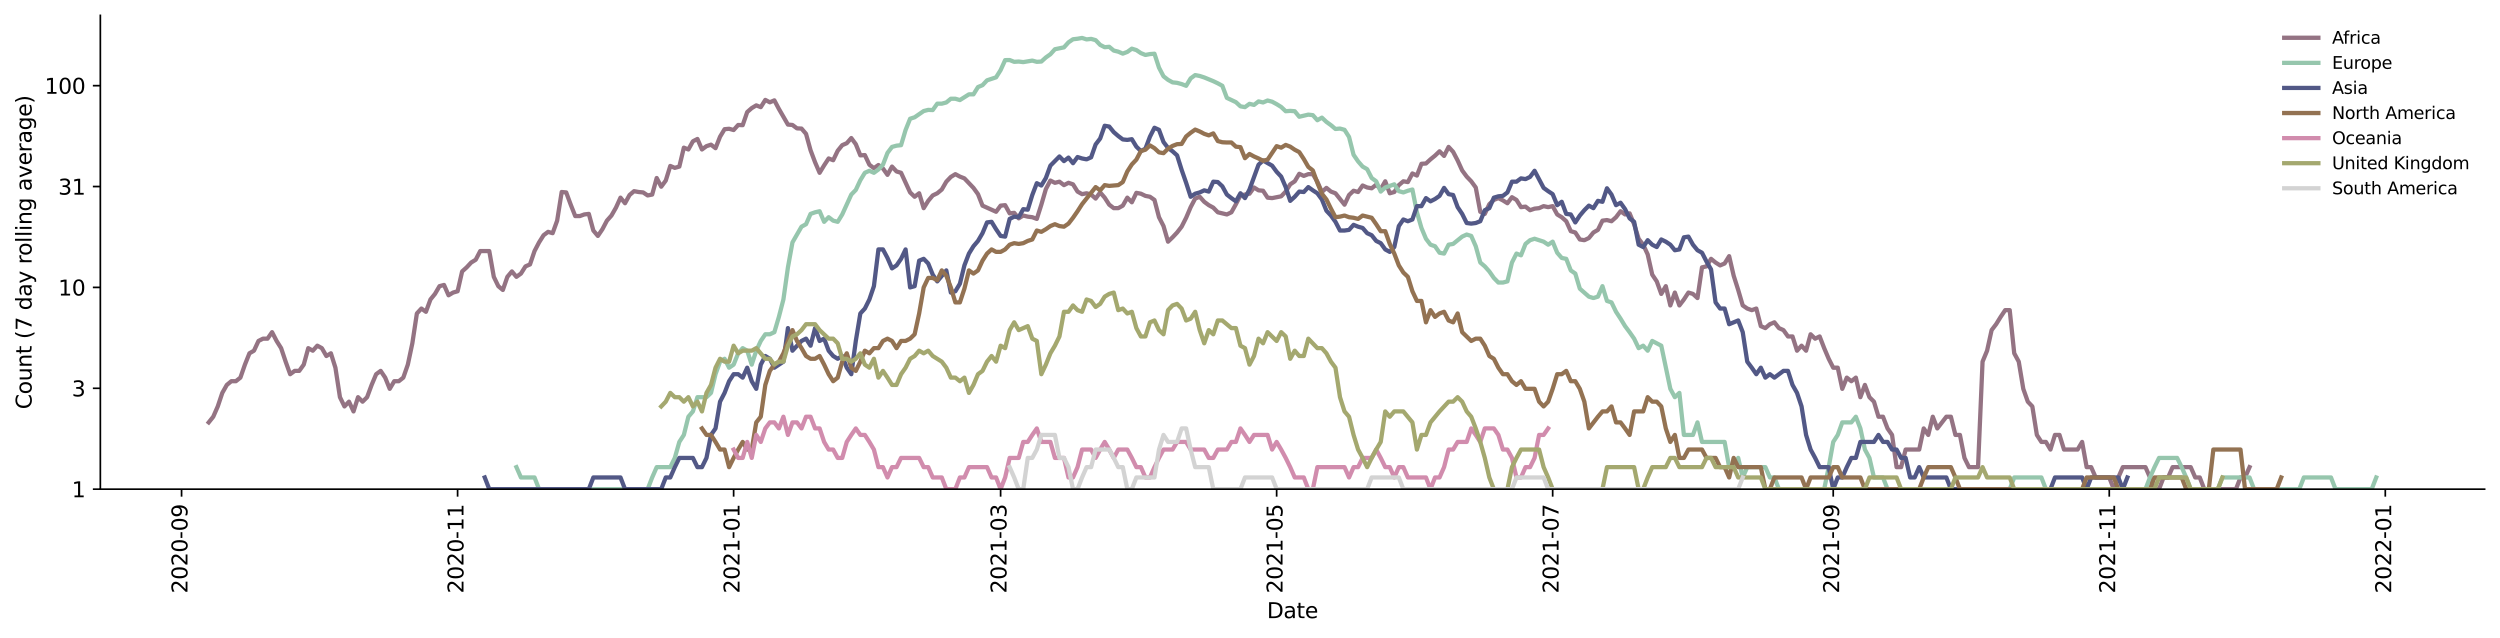 <?xml version="1.0" encoding="utf-8" standalone="no"?>
<!DOCTYPE svg PUBLIC "-//W3C//DTD SVG 1.1//EN"
  "http://www.w3.org/Graphics/SVG/1.1/DTD/svg11.dtd">
<svg height="298.621pt" version="1.1" viewBox="0 0 1170.166 298.621" width="1170.166pt" xmlns="http://www.w3.org/2000/svg" xmlns:xlink="http://www.w3.org/1999/xlink">
 <defs>
  <style type="text/css">*{stroke-linecap:butt;stroke-linejoin:round;}</style>
 </defs>
 <g id="figure_1">
  <g id="patch_1">
   <path d="M 0 298.621 
L 1170.166 298.621 
L 1170.166 0 
L 0 0 
z
" style="fill:#ffffff;"/>
  </g>
  <g id="axes_1">
   <g id="patch_2">
    <path d="M 46.966 228.96 
L 1162.966 228.96 
L 1162.966 7.2 
L 46.966 7.2 
z
" style="fill:#ffffff;"/>
   </g>
   <g id="matplotlib.axis_1">
    <g id="xtick_1">
     <g id="line2d_1">
      <defs>
       <path d="M 0 0 
L 0 3.5 
" id="ma56b1068c0" style="stroke:#000000;stroke-width:0.8;"/>
      </defs>
      <g>
       <use style="stroke:#000000;stroke-width:0.8;" x="84.985" xlink:href="#ma56b1068c0" y="228.96"/>
      </g>
     </g>
     <g id="text_1">
      <!-- 2020-09 -->
      <g transform="translate(87.744 277.743)rotate(-90)scale(0.1 -0.1)">
       <defs>
        <path d="M 1228 531 
L 3431 531 
L 3431 0 
L 469 0 
L 469 531 
Q 828 903 1448 1529 
Q 2069 2156 2228 2338 
Q 2531 2678 2651 2914 
Q 2772 3150 2772 3378 
Q 2772 3750 2511 3984 
Q 2250 4219 1831 4219 
Q 1534 4219 1204 4116 
Q 875 4013 500 3803 
L 500 4441 
Q 881 4594 1212 4672 
Q 1544 4750 1819 4750 
Q 2544 4750 2975 4387 
Q 3406 4025 3406 3419 
Q 3406 3131 3298 2873 
Q 3191 2616 2906 2266 
Q 2828 2175 2409 1742 
Q 1991 1309 1228 531 
z
" id="DejaVuSans-32" transform="scale(0.016)"/>
        <path d="M 2034 4250 
Q 1547 4250 1301 3770 
Q 1056 3291 1056 2328 
Q 1056 1369 1301 889 
Q 1547 409 2034 409 
Q 2525 409 2770 889 
Q 3016 1369 3016 2328 
Q 3016 3291 2770 3770 
Q 2525 4250 2034 4250 
z
M 2034 4750 
Q 2819 4750 3233 4129 
Q 3647 3509 3647 2328 
Q 3647 1150 3233 529 
Q 2819 -91 2034 -91 
Q 1250 -91 836 529 
Q 422 1150 422 2328 
Q 422 3509 836 4129 
Q 1250 4750 2034 4750 
z
" id="DejaVuSans-30" transform="scale(0.016)"/>
        <path d="M 313 2009 
L 1997 2009 
L 1997 1497 
L 313 1497 
L 313 2009 
z
" id="DejaVuSans-2d" transform="scale(0.016)"/>
        <path d="M 703 97 
L 703 672 
Q 941 559 1184 500 
Q 1428 441 1663 441 
Q 2288 441 2617 861 
Q 2947 1281 2994 2138 
Q 2813 1869 2534 1725 
Q 2256 1581 1919 1581 
Q 1219 1581 811 2004 
Q 403 2428 403 3163 
Q 403 3881 828 4315 
Q 1253 4750 1959 4750 
Q 2769 4750 3195 4129 
Q 3622 3509 3622 2328 
Q 3622 1225 3098 567 
Q 2575 -91 1691 -91 
Q 1453 -91 1209 -44 
Q 966 3 703 97 
z
M 1959 2075 
Q 2384 2075 2632 2365 
Q 2881 2656 2881 3163 
Q 2881 3666 2632 3958 
Q 2384 4250 1959 4250 
Q 1534 4250 1286 3958 
Q 1038 3666 1038 3163 
Q 1038 2656 1286 2365 
Q 1534 2075 1959 2075 
z
" id="DejaVuSans-39" transform="scale(0.016)"/>
       </defs>
       <use xlink:href="#DejaVuSans-32"/>
       <use x="63.623" xlink:href="#DejaVuSans-30"/>
       <use x="127.246" xlink:href="#DejaVuSans-32"/>
       <use x="190.869" xlink:href="#DejaVuSans-30"/>
       <use x="254.492" xlink:href="#DejaVuSans-2d"/>
       <use x="290.576" xlink:href="#DejaVuSans-30"/>
       <use x="354.199" xlink:href="#DejaVuSans-39"/>
      </g>
     </g>
    </g>
    <g id="xtick_2">
     <g id="line2d_2">
      <g>
       <use style="stroke:#000000;stroke-width:0.8;" x="214.186" xlink:href="#ma56b1068c0" y="228.96"/>
      </g>
     </g>
     <g id="text_2">
      <!-- 2020-11 -->
      <g transform="translate(216.945 277.743)rotate(-90)scale(0.1 -0.1)">
       <defs>
        <path d="M 794 531 
L 1825 531 
L 1825 4091 
L 703 3866 
L 703 4441 
L 1819 4666 
L 2450 4666 
L 2450 531 
L 3481 531 
L 3481 0 
L 794 0 
L 794 531 
z
" id="DejaVuSans-31" transform="scale(0.016)"/>
       </defs>
       <use xlink:href="#DejaVuSans-32"/>
       <use x="63.623" xlink:href="#DejaVuSans-30"/>
       <use x="127.246" xlink:href="#DejaVuSans-32"/>
       <use x="190.869" xlink:href="#DejaVuSans-30"/>
       <use x="254.492" xlink:href="#DejaVuSans-2d"/>
       <use x="290.576" xlink:href="#DejaVuSans-31"/>
       <use x="354.199" xlink:href="#DejaVuSans-31"/>
      </g>
     </g>
    </g>
    <g id="xtick_3">
     <g id="line2d_3">
      <g>
       <use style="stroke:#000000;stroke-width:0.8;" x="343.387" xlink:href="#ma56b1068c0" y="228.96"/>
      </g>
     </g>
     <g id="text_3">
      <!-- 2021-01 -->
      <g transform="translate(346.146 277.743)rotate(-90)scale(0.1 -0.1)">
       <use xlink:href="#DejaVuSans-32"/>
       <use x="63.623" xlink:href="#DejaVuSans-30"/>
       <use x="127.246" xlink:href="#DejaVuSans-32"/>
       <use x="190.869" xlink:href="#DejaVuSans-31"/>
       <use x="254.492" xlink:href="#DejaVuSans-2d"/>
       <use x="290.576" xlink:href="#DejaVuSans-30"/>
       <use x="354.199" xlink:href="#DejaVuSans-31"/>
      </g>
     </g>
    </g>
    <g id="xtick_4">
     <g id="line2d_4">
      <g>
       <use style="stroke:#000000;stroke-width:0.8;" x="468.351" xlink:href="#ma56b1068c0" y="228.96"/>
      </g>
     </g>
     <g id="text_4">
      <!-- 2021-03 -->
      <g transform="translate(471.111 277.743)rotate(-90)scale(0.1 -0.1)">
       <defs>
        <path d="M 2597 2516 
Q 3050 2419 3304 2112 
Q 3559 1806 3559 1356 
Q 3559 666 3084 287 
Q 2609 -91 1734 -91 
Q 1441 -91 1130 -33 
Q 819 25 488 141 
L 488 750 
Q 750 597 1062 519 
Q 1375 441 1716 441 
Q 2309 441 2620 675 
Q 2931 909 2931 1356 
Q 2931 1769 2642 2001 
Q 2353 2234 1838 2234 
L 1294 2234 
L 1294 2753 
L 1863 2753 
Q 2328 2753 2575 2939 
Q 2822 3125 2822 3475 
Q 2822 3834 2567 4026 
Q 2313 4219 1838 4219 
Q 1578 4219 1281 4162 
Q 984 4106 628 3988 
L 628 4550 
Q 988 4650 1302 4700 
Q 1616 4750 1894 4750 
Q 2613 4750 3031 4423 
Q 3450 4097 3450 3541 
Q 3450 3153 3228 2886 
Q 3006 2619 2597 2516 
z
" id="DejaVuSans-33" transform="scale(0.016)"/>
       </defs>
       <use xlink:href="#DejaVuSans-32"/>
       <use x="63.623" xlink:href="#DejaVuSans-30"/>
       <use x="127.246" xlink:href="#DejaVuSans-32"/>
       <use x="190.869" xlink:href="#DejaVuSans-31"/>
       <use x="254.492" xlink:href="#DejaVuSans-2d"/>
       <use x="290.576" xlink:href="#DejaVuSans-30"/>
       <use x="354.199" xlink:href="#DejaVuSans-33"/>
      </g>
     </g>
    </g>
    <g id="xtick_5">
     <g id="line2d_5">
      <g>
       <use style="stroke:#000000;stroke-width:0.8;" x="597.552" xlink:href="#ma56b1068c0" y="228.96"/>
      </g>
     </g>
     <g id="text_5">
      <!-- 2021-05 -->
      <g transform="translate(600.312 277.743)rotate(-90)scale(0.1 -0.1)">
       <defs>
        <path d="M 691 4666 
L 3169 4666 
L 3169 4134 
L 1269 4134 
L 1269 2991 
Q 1406 3038 1543 3061 
Q 1681 3084 1819 3084 
Q 2600 3084 3056 2656 
Q 3513 2228 3513 1497 
Q 3513 744 3044 326 
Q 2575 -91 1722 -91 
Q 1428 -91 1123 -41 
Q 819 9 494 109 
L 494 744 
Q 775 591 1075 516 
Q 1375 441 1709 441 
Q 2250 441 2565 725 
Q 2881 1009 2881 1497 
Q 2881 1984 2565 2268 
Q 2250 2553 1709 2553 
Q 1456 2553 1204 2497 
Q 953 2441 691 2322 
L 691 4666 
z
" id="DejaVuSans-35" transform="scale(0.016)"/>
       </defs>
       <use xlink:href="#DejaVuSans-32"/>
       <use x="63.623" xlink:href="#DejaVuSans-30"/>
       <use x="127.246" xlink:href="#DejaVuSans-32"/>
       <use x="190.869" xlink:href="#DejaVuSans-31"/>
       <use x="254.492" xlink:href="#DejaVuSans-2d"/>
       <use x="290.576" xlink:href="#DejaVuSans-30"/>
       <use x="354.199" xlink:href="#DejaVuSans-35"/>
      </g>
     </g>
    </g>
    <g id="xtick_6">
     <g id="line2d_6">
      <g>
       <use style="stroke:#000000;stroke-width:0.8;" x="726.753" xlink:href="#ma56b1068c0" y="228.96"/>
      </g>
     </g>
     <g id="text_6">
      <!-- 2021-07 -->
      <g transform="translate(729.513 277.743)rotate(-90)scale(0.1 -0.1)">
       <defs>
        <path d="M 525 4666 
L 3525 4666 
L 3525 4397 
L 1831 0 
L 1172 0 
L 2766 4134 
L 525 4134 
L 525 4666 
z
" id="DejaVuSans-37" transform="scale(0.016)"/>
       </defs>
       <use xlink:href="#DejaVuSans-32"/>
       <use x="63.623" xlink:href="#DejaVuSans-30"/>
       <use x="127.246" xlink:href="#DejaVuSans-32"/>
       <use x="190.869" xlink:href="#DejaVuSans-31"/>
       <use x="254.492" xlink:href="#DejaVuSans-2d"/>
       <use x="290.576" xlink:href="#DejaVuSans-30"/>
       <use x="354.199" xlink:href="#DejaVuSans-37"/>
      </g>
     </g>
    </g>
    <g id="xtick_7">
     <g id="line2d_7">
      <g>
       <use style="stroke:#000000;stroke-width:0.8;" x="858.072" xlink:href="#ma56b1068c0" y="228.96"/>
      </g>
     </g>
     <g id="text_7">
      <!-- 2021-09 -->
      <g transform="translate(860.832 277.743)rotate(-90)scale(0.1 -0.1)">
       <use xlink:href="#DejaVuSans-32"/>
       <use x="63.623" xlink:href="#DejaVuSans-30"/>
       <use x="127.246" xlink:href="#DejaVuSans-32"/>
       <use x="190.869" xlink:href="#DejaVuSans-31"/>
       <use x="254.492" xlink:href="#DejaVuSans-2d"/>
       <use x="290.576" xlink:href="#DejaVuSans-30"/>
       <use x="354.199" xlink:href="#DejaVuSans-39"/>
      </g>
     </g>
    </g>
    <g id="xtick_8">
     <g id="line2d_8">
      <g>
       <use style="stroke:#000000;stroke-width:0.8;" x="987.273" xlink:href="#ma56b1068c0" y="228.96"/>
      </g>
     </g>
     <g id="text_8">
      <!-- 2021-11 -->
      <g transform="translate(990.033 277.743)rotate(-90)scale(0.1 -0.1)">
       <use xlink:href="#DejaVuSans-32"/>
       <use x="63.623" xlink:href="#DejaVuSans-30"/>
       <use x="127.246" xlink:href="#DejaVuSans-32"/>
       <use x="190.869" xlink:href="#DejaVuSans-31"/>
       <use x="254.492" xlink:href="#DejaVuSans-2d"/>
       <use x="290.576" xlink:href="#DejaVuSans-31"/>
       <use x="354.199" xlink:href="#DejaVuSans-31"/>
      </g>
     </g>
    </g>
    <g id="xtick_9">
     <g id="line2d_9">
      <g>
       <use style="stroke:#000000;stroke-width:0.8;" x="1116.474" xlink:href="#ma56b1068c0" y="228.96"/>
      </g>
     </g>
     <g id="text_9">
      <!-- 2022-01 -->
      <g transform="translate(1119.234 277.743)rotate(-90)scale(0.1 -0.1)">
       <use xlink:href="#DejaVuSans-32"/>
       <use x="63.623" xlink:href="#DejaVuSans-30"/>
       <use x="127.246" xlink:href="#DejaVuSans-32"/>
       <use x="190.869" xlink:href="#DejaVuSans-32"/>
       <use x="254.492" xlink:href="#DejaVuSans-2d"/>
       <use x="290.576" xlink:href="#DejaVuSans-30"/>
       <use x="354.199" xlink:href="#DejaVuSans-31"/>
      </g>
     </g>
    </g>
    <g id="text_10">
     <!-- Date -->
     <g transform="translate(593.015 289.341)scale(0.1 -0.1)">
      <defs>
       <path d="M 1259 4147 
L 1259 519 
L 2022 519 
Q 2988 519 3436 956 
Q 3884 1394 3884 2338 
Q 3884 3275 3436 3711 
Q 2988 4147 2022 4147 
L 1259 4147 
z
M 628 4666 
L 1925 4666 
Q 3281 4666 3915 4102 
Q 4550 3538 4550 2338 
Q 4550 1131 3912 565 
Q 3275 0 1925 0 
L 628 0 
L 628 4666 
z
" id="DejaVuSans-44" transform="scale(0.016)"/>
       <path d="M 2194 1759 
Q 1497 1759 1228 1600 
Q 959 1441 959 1056 
Q 959 750 1161 570 
Q 1363 391 1709 391 
Q 2188 391 2477 730 
Q 2766 1069 2766 1631 
L 2766 1759 
L 2194 1759 
z
M 3341 1997 
L 3341 0 
L 2766 0 
L 2766 531 
Q 2569 213 2275 61 
Q 1981 -91 1556 -91 
Q 1019 -91 701 211 
Q 384 513 384 1019 
Q 384 1609 779 1909 
Q 1175 2209 1959 2209 
L 2766 2209 
L 2766 2266 
Q 2766 2663 2505 2880 
Q 2244 3097 1772 3097 
Q 1472 3097 1187 3025 
Q 903 2953 641 2809 
L 641 3341 
Q 956 3463 1253 3523 
Q 1550 3584 1831 3584 
Q 2591 3584 2966 3190 
Q 3341 2797 3341 1997 
z
" id="DejaVuSans-61" transform="scale(0.016)"/>
       <path d="M 1172 4494 
L 1172 3500 
L 2356 3500 
L 2356 3053 
L 1172 3053 
L 1172 1153 
Q 1172 725 1289 603 
Q 1406 481 1766 481 
L 2356 481 
L 2356 0 
L 1766 0 
Q 1100 0 847 248 
Q 594 497 594 1153 
L 594 3053 
L 172 3053 
L 172 3500 
L 594 3500 
L 594 4494 
L 1172 4494 
z
" id="DejaVuSans-74" transform="scale(0.016)"/>
       <path d="M 3597 1894 
L 3597 1613 
L 953 1613 
Q 991 1019 1311 708 
Q 1631 397 2203 397 
Q 2534 397 2845 478 
Q 3156 559 3463 722 
L 3463 178 
Q 3153 47 2828 -22 
Q 2503 -91 2169 -91 
Q 1331 -91 842 396 
Q 353 884 353 1716 
Q 353 2575 817 3079 
Q 1281 3584 2069 3584 
Q 2775 3584 3186 3129 
Q 3597 2675 3597 1894 
z
M 3022 2063 
Q 3016 2534 2758 2815 
Q 2500 3097 2075 3097 
Q 1594 3097 1305 2825 
Q 1016 2553 972 2059 
L 3022 2063 
z
" id="DejaVuSans-65" transform="scale(0.016)"/>
      </defs>
      <use xlink:href="#DejaVuSans-44"/>
      <use x="77.002" xlink:href="#DejaVuSans-61"/>
      <use x="138.281" xlink:href="#DejaVuSans-74"/>
      <use x="177.49" xlink:href="#DejaVuSans-65"/>
     </g>
    </g>
   </g>
   <g id="matplotlib.axis_2">
    <g id="ytick_1">
     <g id="line2d_10">
      <defs>
       <path d="M 0 0 
L -3.5 0 
" id="md9ff5d45d5" style="stroke:#000000;stroke-width:0.8;"/>
      </defs>
      <g>
       <use style="stroke:#000000;stroke-width:0.8;" x="46.966" xlink:href="#md9ff5d45d5" y="228.96"/>
      </g>
     </g>
     <g id="text_11">
      <!-- 1 -->
      <g transform="translate(33.603 232.759)scale(0.1 -0.1)">
       <use xlink:href="#DejaVuSans-31"/>
      </g>
     </g>
    </g>
    <g id="ytick_2">
     <g id="line2d_11">
      <g>
       <use style="stroke:#000000;stroke-width:0.8;" x="46.966" xlink:href="#md9ff5d45d5" y="181.746"/>
      </g>
     </g>
     <g id="text_12">
      <!-- 3 -->
      <g transform="translate(33.603 185.545)scale(0.1 -0.1)">
       <use xlink:href="#DejaVuSans-33"/>
      </g>
     </g>
    </g>
    <g id="ytick_3">
     <g id="line2d_12">
      <g>
       <use style="stroke:#000000;stroke-width:0.8;" x="46.966" xlink:href="#md9ff5d45d5" y="134.531"/>
      </g>
     </g>
     <g id="text_13">
      <!-- 10 -->
      <g transform="translate(27.241 138.331)scale(0.1 -0.1)">
       <use xlink:href="#DejaVuSans-31"/>
       <use x="63.623" xlink:href="#DejaVuSans-30"/>
      </g>
     </g>
    </g>
    <g id="ytick_4">
     <g id="line2d_13">
      <g>
       <use style="stroke:#000000;stroke-width:0.8;" x="46.966" xlink:href="#md9ff5d45d5" y="87.317"/>
      </g>
     </g>
     <g id="text_14">
      <!-- 31 -->
      <g transform="translate(27.241 91.116)scale(0.1 -0.1)">
       <use xlink:href="#DejaVuSans-33"/>
       <use x="63.623" xlink:href="#DejaVuSans-31"/>
      </g>
     </g>
    </g>
    <g id="ytick_5">
     <g id="line2d_14">
      <g>
       <use style="stroke:#000000;stroke-width:0.8;" x="46.966" xlink:href="#md9ff5d45d5" y="40.103"/>
      </g>
     </g>
     <g id="text_15">
      <!-- 100 -->
      <g transform="translate(20.878 43.902)scale(0.1 -0.1)">
       <use xlink:href="#DejaVuSans-31"/>
       <use x="63.623" xlink:href="#DejaVuSans-30"/>
       <use x="127.246" xlink:href="#DejaVuSans-30"/>
      </g>
     </g>
    </g>
    <g id="text_16">
     <!-- Count (7 day rolling average) -->
     <g transform="translate(14.798 191.548)rotate(-90)scale(0.1 -0.1)">
      <defs>
       <path d="M 4122 4306 
L 4122 3641 
Q 3803 3938 3442 4084 
Q 3081 4231 2675 4231 
Q 1875 4231 1450 3742 
Q 1025 3253 1025 2328 
Q 1025 1406 1450 917 
Q 1875 428 2675 428 
Q 3081 428 3442 575 
Q 3803 722 4122 1019 
L 4122 359 
Q 3791 134 3420 21 
Q 3050 -91 2638 -91 
Q 1578 -91 968 557 
Q 359 1206 359 2328 
Q 359 3453 968 4101 
Q 1578 4750 2638 4750 
Q 3056 4750 3426 4639 
Q 3797 4528 4122 4306 
z
" id="DejaVuSans-43" transform="scale(0.016)"/>
       <path d="M 1959 3097 
Q 1497 3097 1228 2736 
Q 959 2375 959 1747 
Q 959 1119 1226 758 
Q 1494 397 1959 397 
Q 2419 397 2687 759 
Q 2956 1122 2956 1747 
Q 2956 2369 2687 2733 
Q 2419 3097 1959 3097 
z
M 1959 3584 
Q 2709 3584 3137 3096 
Q 3566 2609 3566 1747 
Q 3566 888 3137 398 
Q 2709 -91 1959 -91 
Q 1206 -91 779 398 
Q 353 888 353 1747 
Q 353 2609 779 3096 
Q 1206 3584 1959 3584 
z
" id="DejaVuSans-6f" transform="scale(0.016)"/>
       <path d="M 544 1381 
L 544 3500 
L 1119 3500 
L 1119 1403 
Q 1119 906 1312 657 
Q 1506 409 1894 409 
Q 2359 409 2629 706 
Q 2900 1003 2900 1516 
L 2900 3500 
L 3475 3500 
L 3475 0 
L 2900 0 
L 2900 538 
Q 2691 219 2414 64 
Q 2138 -91 1772 -91 
Q 1169 -91 856 284 
Q 544 659 544 1381 
z
M 1991 3584 
L 1991 3584 
z
" id="DejaVuSans-75" transform="scale(0.016)"/>
       <path d="M 3513 2113 
L 3513 0 
L 2938 0 
L 2938 2094 
Q 2938 2591 2744 2837 
Q 2550 3084 2163 3084 
Q 1697 3084 1428 2787 
Q 1159 2491 1159 1978 
L 1159 0 
L 581 0 
L 581 3500 
L 1159 3500 
L 1159 2956 
Q 1366 3272 1645 3428 
Q 1925 3584 2291 3584 
Q 2894 3584 3203 3211 
Q 3513 2838 3513 2113 
z
" id="DejaVuSans-6e" transform="scale(0.016)"/>
       <path id="DejaVuSans-20" transform="scale(0.016)"/>
       <path d="M 1984 4856 
Q 1566 4138 1362 3434 
Q 1159 2731 1159 2009 
Q 1159 1288 1364 580 
Q 1569 -128 1984 -844 
L 1484 -844 
Q 1016 -109 783 600 
Q 550 1309 550 2009 
Q 550 2706 781 3412 
Q 1013 4119 1484 4856 
L 1984 4856 
z
" id="DejaVuSans-28" transform="scale(0.016)"/>
       <path d="M 2906 2969 
L 2906 4863 
L 3481 4863 
L 3481 0 
L 2906 0 
L 2906 525 
Q 2725 213 2448 61 
Q 2172 -91 1784 -91 
Q 1150 -91 751 415 
Q 353 922 353 1747 
Q 353 2572 751 3078 
Q 1150 3584 1784 3584 
Q 2172 3584 2448 3432 
Q 2725 3281 2906 2969 
z
M 947 1747 
Q 947 1113 1208 752 
Q 1469 391 1925 391 
Q 2381 391 2643 752 
Q 2906 1113 2906 1747 
Q 2906 2381 2643 2742 
Q 2381 3103 1925 3103 
Q 1469 3103 1208 2742 
Q 947 2381 947 1747 
z
" id="DejaVuSans-64" transform="scale(0.016)"/>
       <path d="M 2059 -325 
Q 1816 -950 1584 -1140 
Q 1353 -1331 966 -1331 
L 506 -1331 
L 506 -850 
L 844 -850 
Q 1081 -850 1212 -737 
Q 1344 -625 1503 -206 
L 1606 56 
L 191 3500 
L 800 3500 
L 1894 763 
L 2988 3500 
L 3597 3500 
L 2059 -325 
z
" id="DejaVuSans-79" transform="scale(0.016)"/>
       <path d="M 2631 2963 
Q 2534 3019 2420 3045 
Q 2306 3072 2169 3072 
Q 1681 3072 1420 2755 
Q 1159 2438 1159 1844 
L 1159 0 
L 581 0 
L 581 3500 
L 1159 3500 
L 1159 2956 
Q 1341 3275 1631 3429 
Q 1922 3584 2338 3584 
Q 2397 3584 2469 3576 
Q 2541 3569 2628 3553 
L 2631 2963 
z
" id="DejaVuSans-72" transform="scale(0.016)"/>
       <path d="M 603 4863 
L 1178 4863 
L 1178 0 
L 603 0 
L 603 4863 
z
" id="DejaVuSans-6c" transform="scale(0.016)"/>
       <path d="M 603 3500 
L 1178 3500 
L 1178 0 
L 603 0 
L 603 3500 
z
M 603 4863 
L 1178 4863 
L 1178 4134 
L 603 4134 
L 603 4863 
z
" id="DejaVuSans-69" transform="scale(0.016)"/>
       <path d="M 2906 1791 
Q 2906 2416 2648 2759 
Q 2391 3103 1925 3103 
Q 1463 3103 1205 2759 
Q 947 2416 947 1791 
Q 947 1169 1205 825 
Q 1463 481 1925 481 
Q 2391 481 2648 825 
Q 2906 1169 2906 1791 
z
M 3481 434 
Q 3481 -459 3084 -895 
Q 2688 -1331 1869 -1331 
Q 1566 -1331 1297 -1286 
Q 1028 -1241 775 -1147 
L 775 -588 
Q 1028 -725 1275 -790 
Q 1522 -856 1778 -856 
Q 2344 -856 2625 -561 
Q 2906 -266 2906 331 
L 2906 616 
Q 2728 306 2450 153 
Q 2172 0 1784 0 
Q 1141 0 747 490 
Q 353 981 353 1791 
Q 353 2603 747 3093 
Q 1141 3584 1784 3584 
Q 2172 3584 2450 3431 
Q 2728 3278 2906 2969 
L 2906 3500 
L 3481 3500 
L 3481 434 
z
" id="DejaVuSans-67" transform="scale(0.016)"/>
       <path d="M 191 3500 
L 800 3500 
L 1894 563 
L 2988 3500 
L 3597 3500 
L 2284 0 
L 1503 0 
L 191 3500 
z
" id="DejaVuSans-76" transform="scale(0.016)"/>
       <path d="M 513 4856 
L 1013 4856 
Q 1481 4119 1714 3412 
Q 1947 2706 1947 2009 
Q 1947 1309 1714 600 
Q 1481 -109 1013 -844 
L 513 -844 
Q 928 -128 1133 580 
Q 1338 1288 1338 2009 
Q 1338 2731 1133 3434 
Q 928 4138 513 4856 
z
" id="DejaVuSans-29" transform="scale(0.016)"/>
      </defs>
      <use xlink:href="#DejaVuSans-43"/>
      <use x="69.824" xlink:href="#DejaVuSans-6f"/>
      <use x="131.006" xlink:href="#DejaVuSans-75"/>
      <use x="194.385" xlink:href="#DejaVuSans-6e"/>
      <use x="257.764" xlink:href="#DejaVuSans-74"/>
      <use x="296.973" xlink:href="#DejaVuSans-20"/>
      <use x="328.76" xlink:href="#DejaVuSans-28"/>
      <use x="367.773" xlink:href="#DejaVuSans-37"/>
      <use x="431.396" xlink:href="#DejaVuSans-20"/>
      <use x="463.184" xlink:href="#DejaVuSans-64"/>
      <use x="526.66" xlink:href="#DejaVuSans-61"/>
      <use x="587.939" xlink:href="#DejaVuSans-79"/>
      <use x="647.119" xlink:href="#DejaVuSans-20"/>
      <use x="678.906" xlink:href="#DejaVuSans-72"/>
      <use x="717.77" xlink:href="#DejaVuSans-6f"/>
      <use x="778.951" xlink:href="#DejaVuSans-6c"/>
      <use x="806.734" xlink:href="#DejaVuSans-6c"/>
      <use x="834.518" xlink:href="#DejaVuSans-69"/>
      <use x="862.301" xlink:href="#DejaVuSans-6e"/>
      <use x="925.68" xlink:href="#DejaVuSans-67"/>
      <use x="989.156" xlink:href="#DejaVuSans-20"/>
      <use x="1020.943" xlink:href="#DejaVuSans-61"/>
      <use x="1082.223" xlink:href="#DejaVuSans-76"/>
      <use x="1141.402" xlink:href="#DejaVuSans-65"/>
      <use x="1202.926" xlink:href="#DejaVuSans-72"/>
      <use x="1244.039" xlink:href="#DejaVuSans-61"/>
      <use x="1305.318" xlink:href="#DejaVuSans-67"/>
      <use x="1368.795" xlink:href="#DejaVuSans-65"/>
      <use x="1430.318" xlink:href="#DejaVuSans-29"/>
     </g>
    </g>
   </g>
   <g id="line2d_15">
    <path clip-path="url(#p39ca0bf4f7)" d="M 97.693 197.705 
L 99.811 195.058 
L 101.929 190.228 
L 104.047 183.906 
L 106.165 180.175 
L 108.283 178.43 
L 110.401 178.43 
L 112.519 176.756 
L 114.637 170.669 
L 116.755 165.37 
L 118.873 164.146 
L 120.991 159.585 
L 123.109 158.519 
L 125.228 158.519 
L 127.346 155.48 
L 129.464 159.585 
L 131.582 162.957 
L 133.7 169.279 
L 135.818 175.147 
L 137.936 173.6 
L 140.054 173.6 
L 142.172 170.669 
L 144.29 162.957 
L 146.408 164.146 
L 148.526 161.802 
L 150.644 162.957 
L 152.762 166.632 
L 154.88 165.37 
L 156.998 172.108 
L 159.116 185.907 
L 161.234 190.228 
L 163.352 188.01 
L 165.47 192.572 
L 167.589 185.907 
L 169.707 188.01 
L 171.825 185.907 
L 173.943 180.175 
L 176.061 175.147 
L 178.179 173.6 
L 180.297 176.756 
L 182.415 181.998 
L 184.533 178.43 
L 186.651 178.43 
L 188.769 176.756 
L 190.887 170.669 
L 193.005 160.678 
L 195.123 146.722 
L 197.241 144.421 
L 199.359 145.94 
L 201.477 140.175 
L 203.595 137.571 
L 205.713 133.95 
L 207.831 133.376 
L 209.949 138.206 
L 212.068 136.944 
L 214.186 136.328 
L 216.304 127.054 
L 218.422 125.147 
L 220.54 122.88 
L 222.658 121.578 
L 224.776 117.515 
L 229.012 117.515 
L 231.13 129.571 
L 233.248 133.95 
L 235.366 135.72 
L 237.484 129.571 
L 239.602 127.054 
L 241.72 129.571 
L 243.838 128.043 
L 245.956 124.683 
L 248.074 123.772 
L 250.192 117.515 
L 252.31 113.465 
L 254.429 110.102 
L 256.547 108.519 
L 258.665 109.145 
L 260.783 103.276 
L 262.901 89.87 
L 265.019 90.068 
L 267.137 95.799 
L 269.255 101.145 
L 271.373 101.145 
L 273.491 100.374 
L 275.609 100.12 
L 277.727 107.902 
L 279.845 110.426 
L 281.963 107.294 
L 284.081 103.276 
L 286.199 100.887 
L 288.317 97.189 
L 290.435 92.517 
L 292.553 95.121 
L 294.671 91.274 
L 296.789 89.477 
L 298.908 89.87 
L 301.026 90.068 
L 303.144 91.478 
L 305.262 91.07 
L 307.38 83.323 
L 309.498 87.384 
L 311.616 84.517 
L 313.734 77.68 
L 315.852 78.568 
L 317.97 77.974 
L 320.088 69.119 
L 322.206 69.959 
L 324.324 66.139 
L 326.442 65.048 
L 328.56 69.959 
L 330.678 68.412 
L 332.796 67.716 
L 334.914 69.357 
L 337.032 63.986 
L 339.15 60.47 
L 341.269 60.278 
L 343.387 60.857 
L 345.505 58.496 
L 347.623 58.588 
L 349.741 52.451 
L 351.859 50.594 
L 353.977 49.327 
L 356.095 50.142 
L 358.213 46.768 
L 360.331 47.885 
L 362.449 46.975 
L 364.567 50.974 
L 368.803 58.313 
L 370.921 58.496 
L 373.039 60.087 
L 375.157 60.182 
L 377.275 62.644 
L 379.393 70.325 
L 381.511 75.959 
L 383.63 80.877 
L 385.748 77.388 
L 387.866 74.172 
L 389.984 74.987 
L 392.102 70.57 
L 394.22 67.947 
L 396.338 67.033 
L 398.456 64.62 
L 400.574 67.487 
L 402.692 72.719 
L 404.81 72.59 
L 406.928 77.098 
L 409.046 78.718 
L 411.164 77.243 
L 413.282 78.868 
L 415.4 81.838 
L 417.518 77.974 
L 419.636 80.248 
L 421.754 80.877 
L 425.99 90.068 
L 428.109 92.098 
L 430.227 90.466 
L 432.345 97.426 
L 434.463 94.016 
L 436.581 91.478 
L 438.699 90.466 
L 440.817 88.704 
L 442.935 85.04 
L 445.053 82.822 
L 447.171 81.515 
L 449.289 82.657 
L 451.407 83.492 
L 455.643 87.944 
L 457.761 90.868 
L 459.879 96.257 
L 466.233 99.12 
L 468.351 96.257 
L 470.47 96.028 
L 472.588 99.868 
L 474.706 99.617 
L 476.824 102.197 
L 478.942 100.887 
L 481.06 101.406 
L 483.178 101.668 
L 485.296 102.464 
L 487.414 95.799 
L 489.532 88.512 
L 491.65 84.517 
L 493.768 85.569 
L 495.886 85.04 
L 498.004 86.648 
L 500.122 85.569 
L 502.24 86.285 
L 504.358 89.673 
L 506.476 90.868 
L 508.594 90.466 
L 510.712 91.07 
L 512.83 92.939 
L 514.949 90.068 
L 517.067 92.517 
L 519.185 95.799 
L 521.303 97.426 
L 523.421 97.426 
L 525.539 96.257 
L 527.657 92.517 
L 529.775 94.675 
L 531.893 90.266 
L 534.011 90.666 
L 536.129 91.684 
L 538.247 92.098 
L 540.365 93.582 
L 542.483 101.668 
L 544.601 105.814 
L 546.719 113.116 
L 548.837 111.082 
L 550.955 108.83 
L 553.073 106.105 
L 555.191 101.931 
L 557.31 96.954 
L 559.428 92.939 
L 561.546 92.098 
L 563.664 94.454 
L 565.782 96.028 
L 567.9 97.189 
L 570.018 99.367 
L 574.254 100.374 
L 576.372 99.367 
L 578.49 95.572 
L 580.608 91.478 
L 584.844 90.666 
L 586.962 87.756 
L 589.08 89.089 
L 591.198 89.283 
L 593.316 92.517 
L 595.434 92.727 
L 599.671 91.89 
L 601.789 89.673 
L 603.907 86.285 
L 606.025 84.865 
L 608.143 81.355 
L 610.261 82.327 
L 612.379 81.515 
L 614.497 81.515 
L 616.615 85.04 
L 618.733 89.87 
L 620.851 87.944 
L 622.969 89.673 
L 625.087 90.466 
L 629.323 95.799 
L 631.441 91.274 
L 633.559 89.283 
L 635.677 89.87 
L 637.795 86.831 
L 639.913 87.756 
L 642.031 88.133 
L 644.15 86.466 
L 646.268 88.512 
L 648.386 84.865 
L 650.504 90.466 
L 652.622 89.87 
L 654.74 86.648 
L 656.858 84.865 
L 658.976 85.215 
L 661.094 81.195 
L 663.212 82.164 
L 665.33 76.667 
L 667.448 76.524 
L 669.566 74.578 
L 671.684 72.849 
L 673.802 70.818 
L 675.92 72.98 
L 678.038 68.764 
L 680.156 71.066 
L 682.274 75.125 
L 684.392 79.783 
L 686.511 82.657 
L 688.629 84.865 
L 690.747 87.756 
L 692.865 99.12 
L 694.983 100.12 
L 697.101 95.572 
L 699.219 93.582 
L 701.337 92.727 
L 703.455 93.798 
L 705.573 95.121 
L 707.691 92.307 
L 709.809 93.582 
L 711.927 96.954 
L 714.045 96.721 
L 716.163 98.385 
L 718.281 97.664 
L 720.399 97.426 
L 722.517 96.488 
L 724.635 96.954 
L 726.753 96.488 
L 728.871 100.374 
L 730.99 101.668 
L 733.108 103.55 
L 735.226 108.209 
L 737.344 108.83 
L 739.462 112.087 
L 741.58 112.427 
L 743.698 111.415 
L 745.816 108.83 
L 747.934 107.597 
L 750.052 103.276 
L 752.17 103.004 
L 754.288 103.55 
L 756.406 101.668 
L 758.524 98.873 
L 760.642 100.374 
L 762.76 99.868 
L 764.878 104.95 
L 766.996 111.749 
L 769.114 114.531 
L 771.232 119.092 
L 773.351 128.546 
L 775.469 131.702 
L 777.587 137.571 
L 779.705 133.95 
L 781.823 142.957 
L 783.941 136.944 
L 786.059 142.957 
L 788.177 140.175 
L 790.295 136.944 
L 792.413 137.571 
L 794.531 139.508 
L 796.649 125.147 
L 798.767 124.683 
L 800.885 121.153 
L 803.003 122.88 
L 805.121 124.225 
L 807.239 123.324 
L 809.357 119.904 
L 811.475 129.055 
L 813.593 135.72 
L 815.711 142.957 
L 817.83 144.421 
L 819.948 145.174 
L 822.066 144.421 
L 824.184 152.651 
L 826.302 153.572 
L 828.42 151.749 
L 830.538 150.868 
L 832.656 153.572 
L 834.774 154.515 
L 836.892 157.481 
L 839.01 157.481 
L 841.128 164.146 
L 843.246 161.802 
L 845.364 164.146 
L 847.482 156.468 
L 849.6 158.519 
L 851.718 157.481 
L 853.836 162.957 
L 855.954 167.934 
L 858.072 172.108 
L 860.191 172.108 
L 862.309 181.998 
L 864.427 176.756 
L 866.545 178.43 
L 868.663 176.756 
L 870.781 185.907 
L 872.899 180.175 
L 875.017 185.907 
L 877.135 188.01 
L 879.253 195.058 
L 881.371 195.058 
L 883.489 200.534 
L 885.607 203.573 
L 887.725 218.654 
L 889.843 218.654 
L 891.961 210.424 
L 898.315 210.424 
L 900.433 200.534 
L 902.552 203.573 
L 904.67 195.058 
L 906.788 200.534 
L 911.024 195.058 
L 913.142 195.058 
L 915.26 203.573 
L 917.378 203.573 
L 919.496 214.333 
L 921.614 218.654 
L 925.85 218.654 
L 927.968 169.279 
L 930.086 164.146 
L 932.204 154.515 
L 934.322 151.749 
L 936.44 148.33 
L 938.558 145.174 
L 940.676 145.174 
L 942.794 165.37 
L 944.912 169.279 
L 947.031 181.998 
L 949.149 188.01 
L 951.267 190.228 
L 953.385 203.573 
L 955.503 206.856 
L 957.621 206.856 
L 959.739 210.424 
L 961.857 203.573 
L 963.975 203.573 
L 966.093 210.424 
L 972.447 210.424 
L 974.565 206.856 
L 976.683 218.654 
L 978.801 218.654 
L 980.919 223.484 
L 987.273 223.484 
L 989.392 228.96 
L 991.51 223.484 
L 993.628 218.654 
L 1004.218 218.654 
L 1006.336 223.484 
L 1008.454 228.96 
L 1010.572 228.96 
L 1012.69 223.484 
L 1014.808 223.484 
L 1016.926 218.654 
L 1025.398 218.654 
L 1027.516 223.484 
L 1029.634 223.484 
L 1031.752 228.96 
L 1046.579 228.96 
L 1048.697 223.484 
L 1050.815 223.484 
L 1052.933 218.654 
L 1052.933 218.654 
" style="fill:none;stroke:#947383;stroke-linecap:square;stroke-width:2;"/>
   </g>
   <g id="line2d_16">
    <path clip-path="url(#p39ca0bf4f7)" d="M 241.72 218.654 
L 243.838 223.484 
L 250.192 223.484 
L 252.31 228.96 
L 303.144 228.96 
L 305.262 223.484 
L 307.38 218.654 
L 313.734 218.654 
L 315.852 214.333 
L 317.97 206.856 
L 320.088 203.573 
L 322.206 195.058 
L 324.324 192.572 
L 326.442 185.907 
L 330.678 185.907 
L 332.796 183.906 
L 334.914 175.147 
L 337.032 169.279 
L 339.15 167.934 
L 341.269 172.108 
L 343.387 170.669 
L 345.505 165.37 
L 347.623 162.957 
L 349.741 164.146 
L 351.859 170.669 
L 353.977 164.146 
L 356.095 159.585 
L 358.213 156.468 
L 360.331 156.468 
L 362.449 155.48 
L 364.567 148.33 
L 366.685 140.175 
L 368.803 125.147 
L 370.921 113.465 
L 375.157 106.105 
L 377.275 104.95 
L 379.393 100.12 
L 381.511 99.367 
L 383.63 98.873 
L 385.748 103.827 
L 387.866 101.668 
L 389.984 103.276 
L 392.102 103.827 
L 394.22 100.374 
L 398.456 91.07 
L 400.574 88.896 
L 402.692 84.345 
L 404.81 80.877 
L 406.928 79.938 
L 409.046 80.877 
L 411.164 79.323 
L 413.282 77.098 
L 415.4 71.568 
L 417.518 68.764 
L 419.636 68.179 
L 421.754 67.947 
L 423.872 60.857 
L 425.99 55.575 
L 428.109 54.898 
L 432.345 51.979 
L 434.463 51.434 
L 436.581 51.512 
L 438.699 48.528 
L 440.817 48.528 
L 442.935 47.956 
L 445.053 46.22 
L 447.171 46.22 
L 449.289 46.837 
L 453.525 44.164 
L 455.643 44.164 
L 457.761 40.752 
L 459.879 39.869 
L 461.997 37.603 
L 466.233 36.194 
L 468.351 32.821 
L 470.47 28.144 
L 472.588 28.1 
L 474.706 28.94 
L 476.824 28.806 
L 478.942 29.074 
L 483.178 28.364 
L 485.296 28.94 
L 487.414 28.806 
L 489.532 26.894 
L 491.65 25.394 
L 493.768 23.047 
L 498.004 22.168 
L 500.122 19.815 
L 502.24 18.376 
L 504.358 18.135 
L 506.476 17.76 
L 508.594 18.445 
L 510.712 18.204 
L 512.83 18.792 
L 514.949 21.011 
L 517.067 22.092 
L 519.185 21.904 
L 521.303 23.67 
L 523.421 24.184 
L 525.539 25.108 
L 527.657 24.303 
L 529.775 22.778 
L 531.893 23.436 
L 534.011 24.865 
L 536.129 25.722 
L 538.247 25.312 
L 540.365 25.149 
L 542.483 31.661 
L 544.601 35.717 
L 546.719 37.383 
L 548.837 38.551 
L 550.955 38.777 
L 553.073 39.348 
L 555.191 40.161 
L 557.31 36.676 
L 559.428 35.142 
L 561.546 35.56 
L 563.664 36.247 
L 567.9 37.99 
L 570.018 39.004 
L 572.136 40.161 
L 574.254 45.814 
L 578.49 47.815 
L 580.608 49.77 
L 582.726 50.142 
L 584.844 48.6 
L 586.962 49.108 
L 589.08 47.463 
L 591.198 47.956 
L 593.316 47.044 
L 595.434 47.603 
L 597.552 48.744 
L 599.671 50.067 
L 601.789 52.057 
L 603.907 51.9 
L 606.025 52.057 
L 608.143 54.646 
L 612.379 53.656 
L 614.497 53.901 
L 616.615 56.265 
L 618.733 55.066 
L 620.851 57.054 
L 622.969 58.588 
L 625.087 60.374 
L 627.205 60.182 
L 629.323 60.76 
L 631.441 64.091 
L 633.559 72.461 
L 635.677 75.54 
L 637.795 77.974 
L 639.913 79.171 
L 642.031 83.323 
L 644.15 84.865 
L 646.268 89.673 
L 648.386 87.756 
L 652.622 86.285 
L 654.74 89.477 
L 656.858 90.068 
L 658.976 89.283 
L 661.094 88.704 
L 663.212 99.367 
L 665.33 106.696 
L 667.448 111.749 
L 669.566 114.531 
L 671.684 115.257 
L 673.802 118.296 
L 675.92 118.692 
L 678.038 114.531 
L 680.156 114.173 
L 684.392 110.753 
L 686.511 109.78 
L 688.629 110.426 
L 690.747 115.257 
L 692.865 122.88 
L 694.983 124.683 
L 697.101 127.054 
L 699.219 130.094 
L 701.337 132.252 
L 703.455 132.252 
L 705.573 131.702 
L 707.691 122.88 
L 709.809 118.692 
L 711.927 119.496 
L 714.045 114.173 
L 716.163 112.427 
L 718.281 111.749 
L 722.517 113.116 
L 724.635 114.531 
L 726.753 113.116 
L 728.871 118.296 
L 730.99 120.733 
L 733.108 121.153 
L 735.226 126.569 
L 737.344 128.043 
L 739.462 135.121 
L 743.698 138.852 
L 745.816 139.508 
L 747.934 138.852 
L 750.052 133.95 
L 752.17 140.853 
L 754.288 141.542 
L 756.406 145.94 
L 758.524 149.159 
L 760.642 152.651 
L 762.76 155.48 
L 764.878 158.519 
L 766.996 162.957 
L 769.114 161.802 
L 771.232 164.146 
L 773.351 159.585 
L 777.587 161.802 
L 781.823 181.998 
L 783.941 185.907 
L 786.059 183.906 
L 788.177 203.573 
L 792.413 203.573 
L 794.531 197.705 
L 796.649 206.856 
L 807.239 206.856 
L 809.357 218.654 
L 811.475 218.654 
L 813.593 214.333 
L 815.711 223.484 
L 817.83 218.654 
L 826.302 218.654 
L 828.42 223.484 
L 830.538 223.484 
L 832.656 228.96 
L 853.836 228.96 
L 855.954 218.654 
L 858.072 206.856 
L 860.191 203.573 
L 862.309 197.705 
L 866.545 197.705 
L 868.663 195.058 
L 870.781 200.534 
L 872.899 210.424 
L 875.017 214.333 
L 877.135 223.484 
L 881.371 223.484 
L 883.489 228.96 
L 940.676 228.96 
L 942.794 223.484 
L 955.503 223.484 
L 957.621 228.96 
L 1004.218 228.96 
L 1006.336 223.484 
L 1008.454 218.654 
L 1010.572 214.333 
L 1019.044 214.333 
L 1021.162 218.654 
L 1023.28 223.484 
L 1025.398 228.96 
L 1038.107 228.96 
L 1040.225 223.484 
L 1052.933 223.484 
L 1055.051 228.96 
L 1076.232 228.96 
L 1078.35 223.484 
L 1091.058 223.484 
L 1093.176 228.96 
L 1110.12 228.96 
L 1112.238 223.484 
L 1112.238 223.484 
" style="fill:none;stroke:#96c6ad;stroke-linecap:square;stroke-width:2;"/>
   </g>
   <g id="line2d_17">
    <path clip-path="url(#p39ca0bf4f7)" d="M 226.894 223.484 
L 229.012 228.96 
L 275.609 228.96 
L 277.727 223.484 
L 290.435 223.484 
L 292.553 228.96 
L 309.498 228.96 
L 311.616 223.484 
L 313.734 223.484 
L 315.852 218.654 
L 317.97 214.333 
L 324.324 214.333 
L 326.442 218.654 
L 328.56 218.654 
L 330.678 214.333 
L 332.796 203.573 
L 334.914 200.534 
L 337.032 188.01 
L 339.15 183.906 
L 341.269 178.43 
L 343.387 175.147 
L 345.505 175.147 
L 347.623 176.756 
L 349.741 172.108 
L 351.859 178.43 
L 353.977 181.998 
L 356.095 170.669 
L 358.213 166.632 
L 360.331 167.934 
L 362.449 172.108 
L 366.685 169.279 
L 368.803 153.572 
L 370.921 164.146 
L 375.157 159.585 
L 377.275 158.519 
L 379.393 161.802 
L 381.511 153.572 
L 383.63 159.585 
L 385.748 158.519 
L 387.866 164.146 
L 389.984 166.632 
L 392.102 167.934 
L 394.22 166.632 
L 396.338 172.108 
L 398.456 175.147 
L 400.574 159.585 
L 402.692 146.722 
L 404.81 144.421 
L 406.928 140.175 
L 409.046 133.95 
L 411.164 116.748 
L 413.282 116.748 
L 415.4 120.733 
L 417.518 125.615 
L 419.636 124.225 
L 421.754 121.153 
L 423.872 116.748 
L 425.99 134.531 
L 428.109 133.95 
L 430.227 122.008 
L 432.345 121.153 
L 434.463 123.324 
L 436.581 128.546 
L 438.699 131.702 
L 442.935 126.569 
L 445.053 136.944 
L 447.171 136.328 
L 449.289 132.81 
L 451.407 124.225 
L 453.525 118.692 
L 455.643 115.257 
L 457.761 112.77 
L 459.879 109.145 
L 461.997 104.105 
L 464.115 103.827 
L 466.233 107.294 
L 468.351 110.426 
L 470.47 110.753 
L 472.588 102.464 
L 474.706 101.406 
L 476.824 101.668 
L 478.942 97.903 
L 481.06 98.143 
L 483.178 91.274 
L 485.296 85.747 
L 487.414 86.831 
L 489.532 83.323 
L 491.65 77.533 
L 495.886 73.242 
L 498.004 75.401 
L 500.122 73.771 
L 502.24 76.382 
L 504.358 73.506 
L 506.476 74.172 
L 508.594 74.578 
L 510.712 73.638 
L 512.83 67.602 
L 514.949 64.833 
L 517.067 58.865 
L 519.185 59.237 
L 521.303 61.84 
L 523.421 63.672 
L 525.539 65.264 
L 527.657 65.481 
L 529.775 65.156 
L 531.893 68.646 
L 534.011 70.694 
L 536.129 69.597 
L 538.247 63.986 
L 540.365 59.801 
L 542.483 60.76 
L 544.601 66.472 
L 546.719 69.238 
L 548.837 70.818 
L 550.955 72.719 
L 553.073 79.476 
L 555.191 85.569 
L 557.31 92.098 
L 559.428 90.666 
L 561.546 90.068 
L 563.664 89.089 
L 565.782 89.673 
L 567.9 85.04 
L 570.018 85.215 
L 572.136 87.199 
L 574.254 91.07 
L 576.372 92.727 
L 578.49 94.235 
L 580.608 90.466 
L 582.726 92.727 
L 584.844 88.704 
L 589.08 77.098 
L 591.198 75.125 
L 595.434 77.533 
L 597.552 80.405 
L 599.671 82.657 
L 601.789 87.57 
L 603.907 94.016 
L 606.025 92.098 
L 608.143 89.673 
L 610.261 89.87 
L 612.379 87.57 
L 614.497 89.089 
L 616.615 90.466 
L 618.733 93.367 
L 620.851 98.629 
L 622.969 100.887 
L 625.087 103.827 
L 627.205 107.902 
L 629.323 107.902 
L 631.441 107.597 
L 633.559 105.236 
L 635.677 106.105 
L 637.795 106.696 
L 639.913 109.145 
L 642.031 110.102 
L 644.15 112.77 
L 646.268 113.817 
L 648.386 116.748 
L 650.504 117.903 
L 652.622 115.624 
L 654.74 105.814 
L 656.858 102.733 
L 658.976 103.55 
L 661.094 102.733 
L 663.212 96.488 
L 665.33 96.488 
L 667.448 92.727 
L 669.566 94.235 
L 671.684 93.152 
L 673.802 91.684 
L 675.92 87.944 
L 678.038 90.868 
L 680.156 91.274 
L 682.274 96.954 
L 684.392 100.12 
L 686.511 104.385 
L 688.629 104.666 
L 690.747 104.385 
L 692.865 103.55 
L 694.983 98.385 
L 697.101 97.426 
L 699.219 92.517 
L 701.337 91.89 
L 703.455 91.684 
L 705.573 90.068 
L 707.691 85.04 
L 709.809 85.04 
L 711.927 83.492 
L 714.045 83.831 
L 716.163 82.822 
L 718.281 79.938 
L 722.517 87.944 
L 724.635 89.477 
L 726.753 90.868 
L 728.871 96.028 
L 730.99 94.454 
L 733.108 100.12 
L 735.226 100.374 
L 737.344 104.105 
L 739.462 100.887 
L 741.58 98.385 
L 743.698 96.257 
L 745.816 97.426 
L 747.934 94.016 
L 750.052 94.454 
L 752.17 88.133 
L 754.288 91.07 
L 756.406 96.028 
L 758.524 94.898 
L 760.642 97.903 
L 762.76 102.197 
L 764.878 103.827 
L 766.996 114.531 
L 769.114 115.624 
L 771.232 112.427 
L 773.351 114.531 
L 775.469 115.624 
L 777.587 112.087 
L 779.705 113.116 
L 781.823 114.531 
L 783.941 117.129 
L 786.059 116.748 
L 788.177 111.082 
L 790.295 110.753 
L 792.413 114.531 
L 794.531 117.129 
L 796.649 118.296 
L 798.767 122.442 
L 800.885 126.089 
L 803.003 141.542 
L 805.121 144.421 
L 807.239 144.421 
L 809.357 151.749 
L 813.593 150.004 
L 815.711 155.48 
L 817.83 169.279 
L 819.948 172.108 
L 822.066 175.147 
L 824.184 172.108 
L 826.302 176.756 
L 828.42 175.147 
L 830.538 176.756 
L 834.774 173.6 
L 836.892 173.6 
L 839.01 180.175 
L 841.128 183.906 
L 843.246 190.228 
L 845.364 203.573 
L 847.482 210.424 
L 849.6 214.333 
L 851.718 218.654 
L 855.954 218.654 
L 858.072 228.96 
L 860.191 223.484 
L 862.309 223.484 
L 864.427 218.654 
L 866.545 214.333 
L 868.663 214.333 
L 870.781 206.856 
L 877.135 206.856 
L 879.253 203.573 
L 881.371 206.856 
L 883.489 206.856 
L 885.607 210.424 
L 887.725 210.424 
L 889.843 214.333 
L 891.961 214.333 
L 894.079 223.484 
L 896.197 223.484 
L 898.315 218.654 
L 900.433 223.484 
L 911.024 223.484 
L 913.142 228.96 
L 959.739 228.96 
L 961.857 223.484 
L 974.565 223.484 
L 976.683 228.96 
L 978.801 223.484 
L 991.51 223.484 
L 993.628 228.96 
L 995.746 223.484 
L 995.746 223.484 
" style="fill:none;stroke:#525886;stroke-linecap:square;stroke-width:2;"/>
   </g>
   <g id="line2d_18">
    <path clip-path="url(#p39ca0bf4f7)" d="M 328.56 200.534 
L 330.678 203.573 
L 332.796 203.573 
L 334.914 206.856 
L 337.032 210.424 
L 339.15 210.424 
L 341.269 218.654 
L 343.387 214.333 
L 345.505 210.424 
L 347.623 206.856 
L 349.741 210.424 
L 351.859 210.424 
L 353.977 197.705 
L 356.095 195.058 
L 358.213 180.175 
L 360.331 173.6 
L 362.449 170.669 
L 364.567 169.279 
L 366.685 165.37 
L 368.803 159.585 
L 370.921 154.515 
L 373.039 159.585 
L 375.157 162.957 
L 377.275 166.632 
L 379.393 167.934 
L 381.511 167.934 
L 383.63 166.632 
L 385.748 170.669 
L 387.866 175.147 
L 389.984 178.43 
L 392.102 176.756 
L 394.22 169.279 
L 396.338 165.37 
L 398.456 172.108 
L 400.574 173.6 
L 402.692 169.279 
L 404.81 164.146 
L 406.928 165.37 
L 409.046 162.957 
L 411.164 162.957 
L 413.282 159.585 
L 415.4 158.519 
L 417.518 159.585 
L 419.636 162.957 
L 421.754 159.585 
L 423.872 159.585 
L 425.99 158.519 
L 428.109 156.468 
L 430.227 146.722 
L 432.345 134.531 
L 434.463 130.094 
L 436.581 130.094 
L 438.699 131.159 
L 440.817 126.569 
L 442.935 129.055 
L 445.053 134.531 
L 447.171 141.542 
L 449.289 141.542 
L 451.407 135.121 
L 453.525 126.569 
L 455.643 128.043 
L 457.761 126.569 
L 459.879 122.008 
L 461.997 118.692 
L 464.115 116.748 
L 466.233 117.903 
L 468.351 117.903 
L 470.47 116.748 
L 472.588 114.531 
L 474.706 113.817 
L 476.824 114.173 
L 478.942 113.817 
L 481.06 112.77 
L 483.178 112.087 
L 485.296 107.902 
L 487.414 108.519 
L 489.532 107.294 
L 491.65 105.814 
L 493.768 104.95 
L 495.886 105.814 
L 498.004 106.105 
L 500.122 104.666 
L 502.24 101.931 
L 504.358 98.873 
L 506.476 95.572 
L 512.83 87.57 
L 514.949 89.089 
L 517.067 86.648 
L 519.185 87.014 
L 523.421 86.648 
L 525.539 85.215 
L 527.657 80.248 
L 529.775 76.954 
L 531.893 74.714 
L 534.011 70.694 
L 536.129 70.081 
L 538.247 68.063 
L 540.365 69.357 
L 542.483 71.316 
L 544.601 71.694 
L 546.719 69.597 
L 548.837 68.295 
L 550.955 67.487 
L 553.073 67.373 
L 555.191 63.881 
L 557.31 62.14 
L 559.428 60.663 
L 561.546 61.543 
L 563.664 62.644 
L 565.782 63.361 
L 567.9 62.442 
L 570.018 66.029 
L 572.136 66.584 
L 574.254 66.695 
L 576.372 66.695 
L 578.49 68.646 
L 580.608 68.882 
L 582.726 74.038 
L 584.844 72.076 
L 586.962 73.242 
L 589.08 74.172 
L 591.198 75.262 
L 593.316 74.714 
L 597.552 68.412 
L 599.671 69.119 
L 601.789 67.831 
L 603.907 68.646 
L 606.025 70.081 
L 608.143 71.191 
L 610.261 74.442 
L 612.379 78.121 
L 614.497 79.783 
L 616.615 85.569 
L 618.733 90.666 
L 620.851 93.367 
L 622.969 97.664 
L 625.087 101.668 
L 627.205 101.406 
L 629.323 100.887 
L 631.441 101.668 
L 633.559 101.931 
L 635.677 102.464 
L 637.795 100.887 
L 642.031 101.931 
L 644.15 104.95 
L 646.268 108.209 
L 648.386 108.209 
L 650.504 114.173 
L 652.622 118.692 
L 654.74 124.225 
L 656.858 127.546 
L 658.976 129.571 
L 661.094 136.328 
L 663.212 140.853 
L 665.33 140.853 
L 667.448 150.868 
L 669.566 145.174 
L 671.684 148.33 
L 673.802 146.722 
L 675.92 145.94 
L 678.038 150.004 
L 680.156 150.868 
L 682.274 146.722 
L 684.392 155.48 
L 688.629 159.585 
L 690.747 158.519 
L 692.865 158.519 
L 694.983 161.802 
L 697.101 166.632 
L 699.219 167.934 
L 701.337 172.108 
L 703.455 175.147 
L 705.573 175.147 
L 707.691 178.43 
L 709.809 180.175 
L 711.927 178.43 
L 714.045 181.998 
L 718.281 181.998 
L 720.399 188.01 
L 722.517 190.228 
L 724.635 188.01 
L 726.753 181.998 
L 728.871 175.147 
L 730.99 175.147 
L 733.108 173.6 
L 735.226 178.43 
L 737.344 178.43 
L 739.462 181.998 
L 741.58 188.01 
L 743.698 200.534 
L 747.934 195.058 
L 750.052 192.572 
L 752.17 192.572 
L 754.288 190.228 
L 756.406 197.705 
L 758.524 197.705 
L 760.642 200.534 
L 762.76 203.573 
L 764.878 192.572 
L 769.114 192.572 
L 771.232 185.907 
L 773.351 188.01 
L 775.469 188.01 
L 777.587 190.228 
L 779.705 200.534 
L 781.823 206.856 
L 783.941 203.573 
L 786.059 214.333 
L 788.177 214.333 
L 790.295 210.424 
L 796.649 210.424 
L 798.767 214.333 
L 803.003 214.333 
L 805.121 218.654 
L 807.239 218.654 
L 809.357 223.484 
L 811.475 214.333 
L 813.593 218.654 
L 824.184 218.654 
L 826.302 228.96 
L 828.42 228.96 
L 830.538 223.484 
L 843.246 223.484 
L 845.364 228.96 
L 847.482 223.484 
L 855.954 223.484 
L 858.072 218.654 
L 860.191 218.654 
L 862.309 223.484 
L 870.781 223.484 
L 872.899 228.96 
L 898.315 228.96 
L 900.433 223.484 
L 902.552 218.654 
L 913.142 218.654 
L 915.26 223.484 
L 917.378 228.96 
L 974.565 228.96 
L 976.683 223.484 
L 989.392 223.484 
L 991.51 228.96 
L 1006.336 228.96 
L 1008.454 223.484 
L 1021.162 223.484 
L 1023.28 228.96 
L 1033.871 228.96 
L 1035.989 210.424 
L 1048.697 210.424 
L 1050.815 228.96 
L 1065.641 228.96 
L 1067.759 223.484 
L 1067.759 223.484 
" style="fill:none;stroke:#937252;stroke-linecap:square;stroke-width:2;"/>
   </g>
   <g id="line2d_19">
    <path clip-path="url(#p39ca0bf4f7)" d="M 343.387 210.424 
L 345.505 214.333 
L 347.623 214.333 
L 349.741 206.856 
L 351.859 214.333 
L 353.977 203.573 
L 356.095 206.856 
L 358.213 200.534 
L 360.331 197.705 
L 362.449 197.705 
L 364.567 200.534 
L 366.685 195.058 
L 368.803 203.573 
L 370.921 197.705 
L 373.039 197.705 
L 375.157 200.534 
L 377.275 195.058 
L 379.393 195.058 
L 381.511 200.534 
L 383.63 200.534 
L 385.748 206.856 
L 387.866 210.424 
L 389.984 210.424 
L 392.102 214.333 
L 394.22 214.333 
L 396.338 206.856 
L 398.456 203.573 
L 400.574 200.534 
L 402.692 203.573 
L 404.81 203.573 
L 406.928 206.856 
L 409.046 210.424 
L 411.164 218.654 
L 413.282 218.654 
L 415.4 223.484 
L 417.518 218.654 
L 419.636 218.654 
L 421.754 214.333 
L 430.227 214.333 
L 432.345 218.654 
L 434.463 218.654 
L 436.581 223.484 
L 440.817 223.484 
L 442.935 228.96 
L 447.171 228.96 
L 449.289 223.484 
L 451.407 223.484 
L 453.525 218.654 
L 461.997 218.654 
L 464.115 223.484 
L 466.233 223.484 
L 468.351 228.96 
L 470.47 223.484 
L 472.588 214.333 
L 476.824 214.333 
L 478.942 206.856 
L 481.06 206.856 
L 483.178 203.573 
L 485.296 200.534 
L 487.414 206.856 
L 491.65 206.856 
L 493.768 214.333 
L 498.004 214.333 
L 500.122 223.484 
L 502.24 223.484 
L 504.358 218.654 
L 506.476 210.424 
L 510.712 210.424 
L 512.83 214.333 
L 514.949 210.424 
L 517.067 206.856 
L 519.185 210.424 
L 521.303 214.333 
L 523.421 210.424 
L 527.657 210.424 
L 529.775 214.333 
L 531.893 218.654 
L 534.011 218.654 
L 536.129 223.484 
L 538.247 223.484 
L 540.365 218.654 
L 542.483 214.333 
L 544.601 210.424 
L 548.837 210.424 
L 550.955 206.856 
L 555.191 206.856 
L 557.31 210.424 
L 563.664 210.424 
L 565.782 214.333 
L 567.9 214.333 
L 570.018 210.424 
L 574.254 210.424 
L 576.372 206.856 
L 578.49 206.856 
L 580.608 200.534 
L 582.726 203.573 
L 584.844 206.856 
L 586.962 203.573 
L 593.316 203.573 
L 595.434 210.424 
L 597.552 206.856 
L 599.671 210.424 
L 601.789 214.333 
L 603.907 218.654 
L 606.025 223.484 
L 610.261 223.484 
L 612.379 228.96 
L 614.497 228.96 
L 616.615 218.654 
L 629.323 218.654 
L 631.441 223.484 
L 633.559 218.654 
L 635.677 218.654 
L 637.795 214.333 
L 642.031 214.333 
L 644.15 210.424 
L 646.268 214.333 
L 648.386 218.654 
L 650.504 218.654 
L 652.622 223.484 
L 654.74 218.654 
L 656.858 218.654 
L 658.976 223.484 
L 667.448 223.484 
L 669.566 228.96 
L 671.684 223.484 
L 673.802 223.484 
L 675.92 218.654 
L 678.038 210.424 
L 680.156 210.424 
L 682.274 206.856 
L 686.511 206.856 
L 688.629 200.534 
L 690.747 203.573 
L 692.865 206.856 
L 694.983 200.534 
L 699.219 200.534 
L 701.337 203.573 
L 703.455 210.424 
L 705.573 210.424 
L 707.691 214.333 
L 709.809 223.484 
L 711.927 223.484 
L 714.045 218.654 
L 716.163 218.654 
L 718.281 214.333 
L 720.399 203.573 
L 722.517 203.573 
L 724.635 200.534 
L 724.635 200.534 
" style="fill:none;stroke:#d18cad;stroke-linecap:square;stroke-width:2;"/>
   </g>
   <g id="line2d_20">
    <path clip-path="url(#p39ca0bf4f7)" d="M 309.498 190.228 
L 311.616 188.01 
L 313.734 183.906 
L 315.852 185.907 
L 317.97 185.907 
L 320.088 188.01 
L 322.206 185.907 
L 324.324 190.228 
L 326.442 188.01 
L 328.56 192.572 
L 330.678 183.906 
L 332.796 180.175 
L 334.914 172.108 
L 337.032 167.934 
L 339.15 169.279 
L 341.269 169.279 
L 343.387 161.802 
L 345.505 165.37 
L 347.623 164.146 
L 351.859 164.146 
L 353.977 162.957 
L 358.213 167.934 
L 360.331 167.934 
L 362.449 170.669 
L 364.567 169.279 
L 366.685 169.279 
L 368.803 161.802 
L 370.921 157.481 
L 373.039 156.468 
L 375.157 154.515 
L 377.275 151.749 
L 381.511 151.749 
L 383.63 154.515 
L 387.866 158.519 
L 389.984 158.519 
L 392.102 160.678 
L 394.22 167.934 
L 396.338 167.934 
L 398.456 169.279 
L 400.574 167.934 
L 402.692 165.37 
L 404.81 170.669 
L 406.928 172.108 
L 409.046 167.934 
L 411.164 176.756 
L 413.282 173.6 
L 415.4 176.756 
L 417.518 180.175 
L 419.636 180.175 
L 421.754 175.147 
L 423.872 172.108 
L 425.99 167.934 
L 428.109 166.632 
L 430.227 164.146 
L 432.345 165.37 
L 434.463 164.146 
L 436.581 166.632 
L 440.817 169.279 
L 442.935 172.108 
L 445.053 176.756 
L 447.171 176.756 
L 449.289 178.43 
L 451.407 176.756 
L 453.525 183.906 
L 455.643 180.175 
L 457.761 175.147 
L 459.879 173.6 
L 461.997 169.279 
L 464.115 166.632 
L 466.233 169.279 
L 468.351 161.802 
L 470.47 162.957 
L 472.588 154.515 
L 474.706 150.868 
L 476.824 154.515 
L 481.06 152.651 
L 483.178 158.519 
L 485.296 159.585 
L 487.414 175.147 
L 489.532 170.669 
L 491.65 165.37 
L 493.768 161.802 
L 495.886 157.481 
L 498.004 145.94 
L 500.122 145.94 
L 502.24 142.957 
L 504.358 145.174 
L 506.476 145.94 
L 508.594 140.175 
L 510.712 140.853 
L 512.83 143.682 
L 514.949 142.243 
L 517.067 138.852 
L 519.185 137.571 
L 521.303 136.944 
L 523.421 145.174 
L 525.539 144.421 
L 527.657 146.722 
L 529.775 145.94 
L 531.893 153.572 
L 534.011 157.481 
L 536.129 157.481 
L 538.247 150.868 
L 540.365 150.004 
L 542.483 154.515 
L 544.601 156.468 
L 546.719 145.174 
L 548.837 142.957 
L 550.955 142.243 
L 553.073 144.421 
L 555.191 150.004 
L 557.31 149.159 
L 559.428 145.94 
L 561.546 154.515 
L 563.664 160.678 
L 565.782 154.515 
L 567.9 156.468 
L 570.018 150.004 
L 572.136 150.004 
L 576.372 153.572 
L 578.49 153.572 
L 580.608 161.802 
L 582.726 162.957 
L 584.844 170.669 
L 586.962 166.632 
L 589.08 158.519 
L 591.198 160.678 
L 593.316 155.48 
L 597.552 159.585 
L 599.671 155.48 
L 601.789 157.481 
L 603.907 167.934 
L 606.025 164.146 
L 608.143 166.632 
L 610.261 166.632 
L 612.379 158.519 
L 616.615 162.957 
L 618.733 162.957 
L 620.851 165.37 
L 622.969 169.279 
L 625.087 172.108 
L 627.205 185.907 
L 629.323 192.572 
L 631.441 195.058 
L 633.559 203.573 
L 635.677 210.424 
L 637.795 214.333 
L 639.913 218.654 
L 642.031 214.333 
L 644.15 210.424 
L 646.268 206.856 
L 648.386 192.572 
L 650.504 195.058 
L 652.622 192.572 
L 656.858 192.572 
L 661.094 197.705 
L 663.212 210.424 
L 665.33 203.573 
L 667.448 203.573 
L 669.566 197.705 
L 673.802 192.572 
L 678.038 188.01 
L 680.156 188.01 
L 682.274 185.907 
L 684.392 188.01 
L 686.511 192.572 
L 688.629 195.058 
L 690.747 200.534 
L 692.865 206.856 
L 694.983 214.333 
L 697.101 223.484 
L 699.219 228.96 
L 705.573 228.96 
L 707.691 218.654 
L 709.809 214.333 
L 711.927 210.424 
L 720.399 210.424 
L 722.517 218.654 
L 724.635 223.484 
L 726.753 228.96 
L 750.052 228.96 
L 752.17 218.654 
L 764.878 218.654 
L 766.996 228.96 
L 769.114 228.96 
L 771.232 223.484 
L 773.351 218.654 
L 779.705 218.654 
L 781.823 214.333 
L 783.941 214.333 
L 786.059 218.654 
L 796.649 218.654 
L 798.767 214.333 
L 800.885 214.333 
L 803.003 218.654 
L 811.475 218.654 
L 813.593 223.484 
L 824.184 223.484 
L 826.302 228.96 
L 872.899 228.96 
L 875.017 223.484 
L 887.725 223.484 
L 889.843 228.96 
L 913.142 228.96 
L 915.26 223.484 
L 925.85 223.484 
L 927.968 218.654 
L 930.086 223.484 
L 940.676 223.484 
L 942.794 228.96 
L 1008.454 228.96 
L 1010.572 223.484 
L 1023.28 223.484 
L 1025.398 228.96 
L 1038.107 228.96 
L 1040.225 223.484 
L 1040.225 223.484 
" style="fill:none;stroke:#a4a86f;stroke-linecap:square;stroke-width:2;"/>
   </g>
   <g id="line2d_21">
    <path clip-path="url(#p39ca0bf4f7)" d="M 472.588 218.654 
L 474.706 223.484 
L 476.824 228.96 
L 478.942 228.96 
L 481.06 214.333 
L 483.178 214.333 
L 485.296 210.424 
L 487.414 203.573 
L 493.768 203.573 
L 495.886 214.333 
L 498.004 214.333 
L 500.122 218.654 
L 502.24 228.96 
L 504.358 228.96 
L 506.476 223.484 
L 508.594 218.654 
L 510.712 218.654 
L 512.83 210.424 
L 519.185 210.424 
L 521.303 214.333 
L 523.421 218.654 
L 525.539 218.654 
L 527.657 228.96 
L 529.775 228.96 
L 531.893 223.484 
L 540.365 223.484 
L 542.483 210.424 
L 544.601 203.573 
L 546.719 206.856 
L 550.955 206.856 
L 553.073 200.534 
L 555.191 200.534 
L 557.31 210.424 
L 559.428 218.654 
L 565.782 218.654 
L 567.9 228.96 
L 580.608 228.96 
L 582.726 223.484 
L 595.434 223.484 
L 597.552 228.96 
L 639.913 228.96 
L 642.031 223.484 
L 654.74 223.484 
L 656.858 228.96 
L 707.691 228.96 
L 709.809 223.484 
L 722.517 223.484 
L 724.635 228.96 
L 813.593 228.96 
L 815.711 223.484 
L 815.711 223.484 
" style="fill:none;stroke:#d3d3d3;stroke-linecap:square;stroke-width:2;"/>
   </g>
   <g id="patch_3">
    <path d="M 46.966 228.96 
L 46.966 7.2 
" style="fill:none;stroke:#000000;stroke-linecap:square;stroke-linejoin:miter;stroke-width:0.8;"/>
   </g>
   <g id="patch_4">
    <path d="M 46.966 228.96 
L 1162.966 228.96 
" style="fill:none;stroke:#000000;stroke-linecap:square;stroke-linejoin:miter;stroke-width:0.8;"/>
   </g>
   <g id="legend_1">
    <g id="line2d_22">
     <path d="M 1069.154 17.679 
L 1085.154 17.679 
" style="fill:none;stroke:#947383;stroke-linecap:square;stroke-width:2;"/>
    </g>
    <g id="line2d_23"/>
    <g id="text_17">
     <!-- Africa -->
     <g transform="translate(1091.554 20.479)scale(0.08 -0.08)">
      <defs>
       <path d="M 2188 4044 
L 1331 1722 
L 3047 1722 
L 2188 4044 
z
M 1831 4666 
L 2547 4666 
L 4325 0 
L 3669 0 
L 3244 1197 
L 1141 1197 
L 716 0 
L 50 0 
L 1831 4666 
z
" id="DejaVuSans-41" transform="scale(0.016)"/>
       <path d="M 2375 4863 
L 2375 4384 
L 1825 4384 
Q 1516 4384 1395 4259 
Q 1275 4134 1275 3809 
L 1275 3500 
L 2222 3500 
L 2222 3053 
L 1275 3053 
L 1275 0 
L 697 0 
L 697 3053 
L 147 3053 
L 147 3500 
L 697 3500 
L 697 3744 
Q 697 4328 969 4595 
Q 1241 4863 1831 4863 
L 2375 4863 
z
" id="DejaVuSans-66" transform="scale(0.016)"/>
       <path d="M 3122 3366 
L 3122 2828 
Q 2878 2963 2633 3030 
Q 2388 3097 2138 3097 
Q 1578 3097 1268 2742 
Q 959 2388 959 1747 
Q 959 1106 1268 751 
Q 1578 397 2138 397 
Q 2388 397 2633 464 
Q 2878 531 3122 666 
L 3122 134 
Q 2881 22 2623 -34 
Q 2366 -91 2075 -91 
Q 1284 -91 818 406 
Q 353 903 353 1747 
Q 353 2603 823 3093 
Q 1294 3584 2113 3584 
Q 2378 3584 2631 3529 
Q 2884 3475 3122 3366 
z
" id="DejaVuSans-63" transform="scale(0.016)"/>
      </defs>
      <use xlink:href="#DejaVuSans-41"/>
      <use x="64.783" xlink:href="#DejaVuSans-66"/>
      <use x="99.988" xlink:href="#DejaVuSans-72"/>
      <use x="141.102" xlink:href="#DejaVuSans-69"/>
      <use x="168.885" xlink:href="#DejaVuSans-63"/>
      <use x="223.865" xlink:href="#DejaVuSans-61"/>
     </g>
    </g>
    <g id="line2d_24">
     <path d="M 1069.154 29.421 
L 1085.154 29.421 
" style="fill:none;stroke:#96c6ad;stroke-linecap:square;stroke-width:2;"/>
    </g>
    <g id="line2d_25"/>
    <g id="text_18">
     <!-- Europe -->
     <g transform="translate(1091.554 32.221)scale(0.08 -0.08)">
      <defs>
       <path d="M 628 4666 
L 3578 4666 
L 3578 4134 
L 1259 4134 
L 1259 2753 
L 3481 2753 
L 3481 2222 
L 1259 2222 
L 1259 531 
L 3634 531 
L 3634 0 
L 628 0 
L 628 4666 
z
" id="DejaVuSans-45" transform="scale(0.016)"/>
       <path d="M 1159 525 
L 1159 -1331 
L 581 -1331 
L 581 3500 
L 1159 3500 
L 1159 2969 
Q 1341 3281 1617 3432 
Q 1894 3584 2278 3584 
Q 2916 3584 3314 3078 
Q 3713 2572 3713 1747 
Q 3713 922 3314 415 
Q 2916 -91 2278 -91 
Q 1894 -91 1617 61 
Q 1341 213 1159 525 
z
M 3116 1747 
Q 3116 2381 2855 2742 
Q 2594 3103 2138 3103 
Q 1681 3103 1420 2742 
Q 1159 2381 1159 1747 
Q 1159 1113 1420 752 
Q 1681 391 2138 391 
Q 2594 391 2855 752 
Q 3116 1113 3116 1747 
z
" id="DejaVuSans-70" transform="scale(0.016)"/>
      </defs>
      <use xlink:href="#DejaVuSans-45"/>
      <use x="63.184" xlink:href="#DejaVuSans-75"/>
      <use x="126.562" xlink:href="#DejaVuSans-72"/>
      <use x="165.426" xlink:href="#DejaVuSans-6f"/>
      <use x="226.607" xlink:href="#DejaVuSans-70"/>
      <use x="290.084" xlink:href="#DejaVuSans-65"/>
     </g>
    </g>
    <g id="line2d_26">
     <path d="M 1069.154 41.164 
L 1085.154 41.164 
" style="fill:none;stroke:#525886;stroke-linecap:square;stroke-width:2;"/>
    </g>
    <g id="line2d_27"/>
    <g id="text_19">
     <!-- Asia -->
     <g transform="translate(1091.554 43.964)scale(0.08 -0.08)">
      <defs>
       <path d="M 2834 3397 
L 2834 2853 
Q 2591 2978 2328 3040 
Q 2066 3103 1784 3103 
Q 1356 3103 1142 2972 
Q 928 2841 928 2578 
Q 928 2378 1081 2264 
Q 1234 2150 1697 2047 
L 1894 2003 
Q 2506 1872 2764 1633 
Q 3022 1394 3022 966 
Q 3022 478 2636 193 
Q 2250 -91 1575 -91 
Q 1294 -91 989 -36 
Q 684 19 347 128 
L 347 722 
Q 666 556 975 473 
Q 1284 391 1588 391 
Q 1994 391 2212 530 
Q 2431 669 2431 922 
Q 2431 1156 2273 1281 
Q 2116 1406 1581 1522 
L 1381 1569 
Q 847 1681 609 1914 
Q 372 2147 372 2553 
Q 372 3047 722 3315 
Q 1072 3584 1716 3584 
Q 2034 3584 2315 3537 
Q 2597 3491 2834 3397 
z
" id="DejaVuSans-73" transform="scale(0.016)"/>
      </defs>
      <use xlink:href="#DejaVuSans-41"/>
      <use x="68.408" xlink:href="#DejaVuSans-73"/>
      <use x="120.508" xlink:href="#DejaVuSans-69"/>
      <use x="148.291" xlink:href="#DejaVuSans-61"/>
     </g>
    </g>
    <g id="line2d_28">
     <path d="M 1069.154 52.906 
L 1085.154 52.906 
" style="fill:none;stroke:#937252;stroke-linecap:square;stroke-width:2;"/>
    </g>
    <g id="line2d_29"/>
    <g id="text_20">
     <!-- North America -->
     <g transform="translate(1091.554 55.706)scale(0.08 -0.08)">
      <defs>
       <path d="M 628 4666 
L 1478 4666 
L 3547 763 
L 3547 4666 
L 4159 4666 
L 4159 0 
L 3309 0 
L 1241 3903 
L 1241 0 
L 628 0 
L 628 4666 
z
" id="DejaVuSans-4e" transform="scale(0.016)"/>
       <path d="M 3513 2113 
L 3513 0 
L 2938 0 
L 2938 2094 
Q 2938 2591 2744 2837 
Q 2550 3084 2163 3084 
Q 1697 3084 1428 2787 
Q 1159 2491 1159 1978 
L 1159 0 
L 581 0 
L 581 4863 
L 1159 4863 
L 1159 2956 
Q 1366 3272 1645 3428 
Q 1925 3584 2291 3584 
Q 2894 3584 3203 3211 
Q 3513 2838 3513 2113 
z
" id="DejaVuSans-68" transform="scale(0.016)"/>
       <path d="M 3328 2828 
Q 3544 3216 3844 3400 
Q 4144 3584 4550 3584 
Q 5097 3584 5394 3201 
Q 5691 2819 5691 2113 
L 5691 0 
L 5113 0 
L 5113 2094 
Q 5113 2597 4934 2840 
Q 4756 3084 4391 3084 
Q 3944 3084 3684 2787 
Q 3425 2491 3425 1978 
L 3425 0 
L 2847 0 
L 2847 2094 
Q 2847 2600 2669 2842 
Q 2491 3084 2119 3084 
Q 1678 3084 1418 2786 
Q 1159 2488 1159 1978 
L 1159 0 
L 581 0 
L 581 3500 
L 1159 3500 
L 1159 2956 
Q 1356 3278 1631 3431 
Q 1906 3584 2284 3584 
Q 2666 3584 2933 3390 
Q 3200 3197 3328 2828 
z
" id="DejaVuSans-6d" transform="scale(0.016)"/>
      </defs>
      <use xlink:href="#DejaVuSans-4e"/>
      <use x="74.805" xlink:href="#DejaVuSans-6f"/>
      <use x="135.986" xlink:href="#DejaVuSans-72"/>
      <use x="177.1" xlink:href="#DejaVuSans-74"/>
      <use x="216.309" xlink:href="#DejaVuSans-68"/>
      <use x="279.688" xlink:href="#DejaVuSans-20"/>
      <use x="311.475" xlink:href="#DejaVuSans-41"/>
      <use x="379.883" xlink:href="#DejaVuSans-6d"/>
      <use x="477.295" xlink:href="#DejaVuSans-65"/>
      <use x="538.818" xlink:href="#DejaVuSans-72"/>
      <use x="579.932" xlink:href="#DejaVuSans-69"/>
      <use x="607.715" xlink:href="#DejaVuSans-63"/>
      <use x="662.695" xlink:href="#DejaVuSans-61"/>
     </g>
    </g>
    <g id="line2d_30">
     <path d="M 1069.154 64.649 
L 1085.154 64.649 
" style="fill:none;stroke:#d18cad;stroke-linecap:square;stroke-width:2;"/>
    </g>
    <g id="line2d_31"/>
    <g id="text_21">
     <!-- Oceania -->
     <g transform="translate(1091.554 67.449)scale(0.08 -0.08)">
      <defs>
       <path d="M 2522 4238 
Q 1834 4238 1429 3725 
Q 1025 3213 1025 2328 
Q 1025 1447 1429 934 
Q 1834 422 2522 422 
Q 3209 422 3611 934 
Q 4013 1447 4013 2328 
Q 4013 3213 3611 3725 
Q 3209 4238 2522 4238 
z
M 2522 4750 
Q 3503 4750 4090 4092 
Q 4678 3434 4678 2328 
Q 4678 1225 4090 567 
Q 3503 -91 2522 -91 
Q 1538 -91 948 565 
Q 359 1222 359 2328 
Q 359 3434 948 4092 
Q 1538 4750 2522 4750 
z
" id="DejaVuSans-4f" transform="scale(0.016)"/>
      </defs>
      <use xlink:href="#DejaVuSans-4f"/>
      <use x="78.711" xlink:href="#DejaVuSans-63"/>
      <use x="133.691" xlink:href="#DejaVuSans-65"/>
      <use x="195.215" xlink:href="#DejaVuSans-61"/>
      <use x="256.494" xlink:href="#DejaVuSans-6e"/>
      <use x="319.873" xlink:href="#DejaVuSans-69"/>
      <use x="347.656" xlink:href="#DejaVuSans-61"/>
     </g>
    </g>
    <g id="line2d_32">
     <path d="M 1069.154 76.391 
L 1085.154 76.391 
" style="fill:none;stroke:#a4a86f;stroke-linecap:square;stroke-width:2;"/>
    </g>
    <g id="line2d_33"/>
    <g id="text_22">
     <!-- United Kingdom -->
     <g transform="translate(1091.554 79.191)scale(0.08 -0.08)">
      <defs>
       <path d="M 556 4666 
L 1191 4666 
L 1191 1831 
Q 1191 1081 1462 751 
Q 1734 422 2344 422 
Q 2950 422 3222 751 
Q 3494 1081 3494 1831 
L 3494 4666 
L 4128 4666 
L 4128 1753 
Q 4128 841 3676 375 
Q 3225 -91 2344 -91 
Q 1459 -91 1007 375 
Q 556 841 556 1753 
L 556 4666 
z
" id="DejaVuSans-55" transform="scale(0.016)"/>
       <path d="M 628 4666 
L 1259 4666 
L 1259 2694 
L 3353 4666 
L 4166 4666 
L 1850 2491 
L 4331 0 
L 3500 0 
L 1259 2247 
L 1259 0 
L 628 0 
L 628 4666 
z
" id="DejaVuSans-4b" transform="scale(0.016)"/>
      </defs>
      <use xlink:href="#DejaVuSans-55"/>
      <use x="73.193" xlink:href="#DejaVuSans-6e"/>
      <use x="136.572" xlink:href="#DejaVuSans-69"/>
      <use x="164.355" xlink:href="#DejaVuSans-74"/>
      <use x="203.564" xlink:href="#DejaVuSans-65"/>
      <use x="265.088" xlink:href="#DejaVuSans-64"/>
      <use x="328.564" xlink:href="#DejaVuSans-20"/>
      <use x="360.352" xlink:href="#DejaVuSans-4b"/>
      <use x="425.928" xlink:href="#DejaVuSans-69"/>
      <use x="453.711" xlink:href="#DejaVuSans-6e"/>
      <use x="517.09" xlink:href="#DejaVuSans-67"/>
      <use x="580.566" xlink:href="#DejaVuSans-64"/>
      <use x="644.043" xlink:href="#DejaVuSans-6f"/>
      <use x="705.225" xlink:href="#DejaVuSans-6d"/>
     </g>
    </g>
    <g id="line2d_34">
     <path d="M 1069.154 88.134 
L 1085.154 88.134 
" style="fill:none;stroke:#d3d3d3;stroke-linecap:square;stroke-width:2;"/>
    </g>
    <g id="line2d_35"/>
    <g id="text_23">
     <!-- South America -->
     <g transform="translate(1091.554 90.934)scale(0.08 -0.08)">
      <defs>
       <path d="M 3425 4513 
L 3425 3897 
Q 3066 4069 2747 4153 
Q 2428 4238 2131 4238 
Q 1616 4238 1336 4038 
Q 1056 3838 1056 3469 
Q 1056 3159 1242 3001 
Q 1428 2844 1947 2747 
L 2328 2669 
Q 3034 2534 3370 2195 
Q 3706 1856 3706 1288 
Q 3706 609 3251 259 
Q 2797 -91 1919 -91 
Q 1588 -91 1214 -16 
Q 841 59 441 206 
L 441 856 
Q 825 641 1194 531 
Q 1563 422 1919 422 
Q 2459 422 2753 634 
Q 3047 847 3047 1241 
Q 3047 1584 2836 1778 
Q 2625 1972 2144 2069 
L 1759 2144 
Q 1053 2284 737 2584 
Q 422 2884 422 3419 
Q 422 4038 858 4394 
Q 1294 4750 2059 4750 
Q 2388 4750 2728 4690 
Q 3069 4631 3425 4513 
z
" id="DejaVuSans-53" transform="scale(0.016)"/>
      </defs>
      <use xlink:href="#DejaVuSans-53"/>
      <use x="63.477" xlink:href="#DejaVuSans-6f"/>
      <use x="124.658" xlink:href="#DejaVuSans-75"/>
      <use x="188.037" xlink:href="#DejaVuSans-74"/>
      <use x="227.246" xlink:href="#DejaVuSans-68"/>
      <use x="290.625" xlink:href="#DejaVuSans-20"/>
      <use x="322.412" xlink:href="#DejaVuSans-41"/>
      <use x="390.82" xlink:href="#DejaVuSans-6d"/>
      <use x="488.232" xlink:href="#DejaVuSans-65"/>
      <use x="549.756" xlink:href="#DejaVuSans-72"/>
      <use x="590.869" xlink:href="#DejaVuSans-69"/>
      <use x="618.652" xlink:href="#DejaVuSans-63"/>
      <use x="673.633" xlink:href="#DejaVuSans-61"/>
     </g>
    </g>
   </g>
  </g>
 </g>
 <defs>
  <clipPath id="p39ca0bf4f7">
   <rect height="221.76" width="1116" x="46.966" y="7.2"/>
  </clipPath>
 </defs>
</svg>
